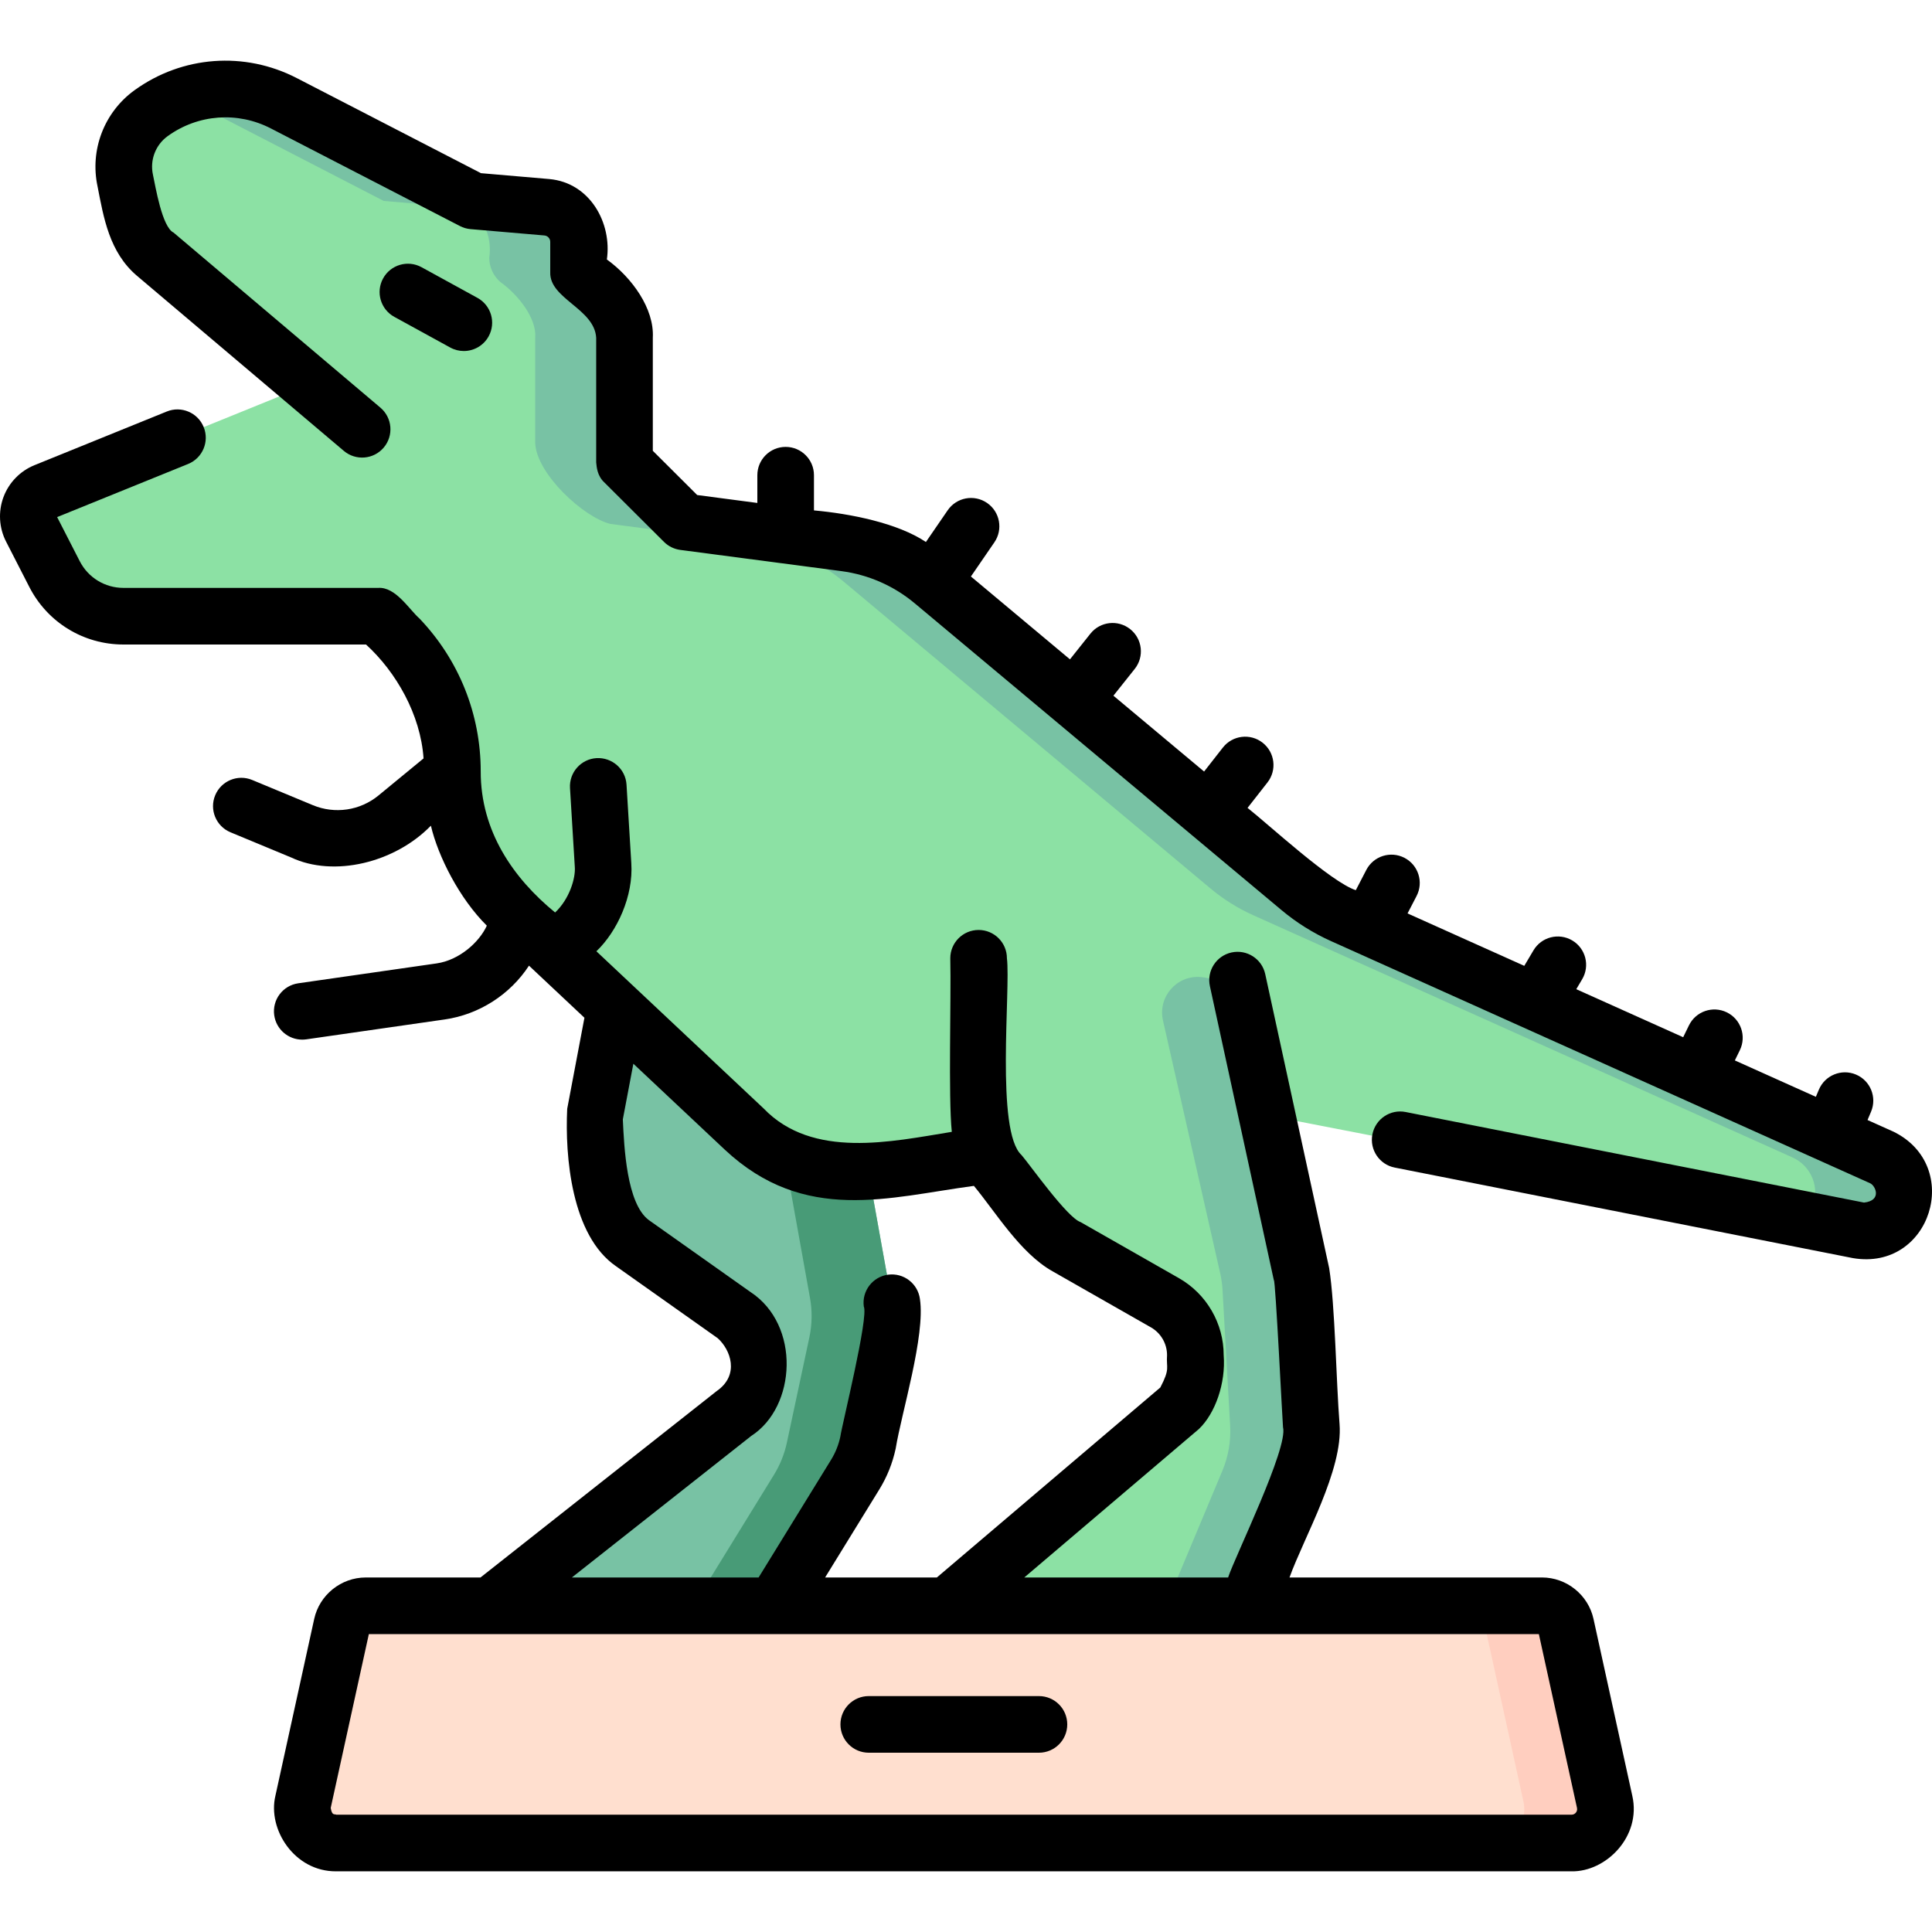 <svg id="Capa_1" enable-background="new 0 0 511.774 511.774" height="512" viewBox="0 0 511.774 511.774" width="512" xmlns="http://www.w3.org/2000/svg"><g><g><path d="m165.424 253.842-7.808 41.271c-.391 2.066-.423 4.184-.095 6.261l2.499 15.837c.77 4.88 3.479 9.243 7.512 12.097l26.912 19.046c8.122 5.8 9.41 19.197.036 26.031l-64.601 50.979 34.225 9.567 41.038-9.567 21.375-34.711c1.616-2.624 2.771-5.505 3.415-8.519l5.954-27.871c.733-3.431.791-6.971.17-10.424l-12.575-69.922z" fill="#78c2a4"/><path d="m236.056 343.837-12.575-69.922-58.057-20.073-1.319 6.974 37.886 13.099 12.575 69.922c.621 3.453.563 6.993-.17 10.424l-5.954 27.871c-.644 3.014-1.799 5.895-3.415 8.519l-21.375 34.711 7.46 3.271 14.03-3.271 21.375-34.711c1.616-2.624 2.771-5.505 3.415-8.519l5.954-27.871c.734-3.431.791-6.972.17-10.424z" fill="#489b77"/><path d="m503.734 319.773c-1.86 4.58-6.88 7.04-11.73 6.08l-152.38-29.65c-1.9-.37-3.56 1.33-3.15 3.23l8.28 38.08c.65 11.23 4.8 41.89.54 52.07l-14.99 35.78-19.51 6.48-21.18 7.03-38.69-13.51 61.79-52.54c6.91-8.77 4.65-22.73-4.13-27.73l-26.07-14.86c-7.02-3.96-13.08-14.14-17.85-19.68-2.12-2.71-5.46-4.17-8.87-3.68l-23.39 3.35c-12.84 1.84-25.82-2.26-35.27-11.14l-61.18-57.51c-10.28-9.66-16.12-23.14-16.12-37.25 0-.22.01-.45.01-.67 0-14.12-6.93-27.36-16.29-37.14-2.02-2.1-4.82-3.29-7.74-3.29h-63.11c-7.71 0-14.76-4.31-18.27-11.17l-6.15-12c-1.91-3.73-.21-8.31 3.67-9.88l54.25-22 9.28-3.77c2.9-1.18 3.51-5.01 1.12-7.04l-35.47-30.02c-5.96-5.1-6.45-13.03-7.96-19.5-.26-1.23-.39-2.46-.39-3.68 0-5.55 2.64-10.86 7.25-14.19 10.29-7.42 23.87-8.44 35.15-2.62l50.1 25.87 19.55 1.68c7.05 1.04 9.22 7.98 8.42 13.38 0 2.45 1.06 4.79 2.92 6.4 4.83 3.46 9.67 9.69 9.25 14.79v27.92c.34 8.13 12.8 19.65 19.91 21.39l38.54 5.08c8.57 1.13 16.64 4.67 23.27 10.22l97.11 81.23c3.46 2.89 7.29 5.3 11.4 7.14l142.82 64.15c4.96 2.23 7.36 8 5.26 13.17z" fill="#8ce1a4"/><path d="m503.734 319.773c-1.86 4.58-6.88 7.04-11.73 6.08l-14.16-2.76c.95-.91 1.72-2.03 2.24-3.32 2.1-5.17-.3-10.94-5.26-13.17l-142.82-64.15c-4.11-1.84-7.95-4.25-11.4-7.14l-97.11-81.23c-6.63-5.55-14.7-9.09-23.27-10.22l-38.54-5.08c-7.11-1.74-19.57-13.26-19.91-21.39v-27.92c.42-5.1-4.42-11.33-9.26-14.79-1.85-1.61-2.91-3.95-2.91-6.4.8-5.4-1.37-12.34-8.42-13.38l-19.55-1.68-50.1-25.87c-1.18-.61-2.39-1.14-3.61-1.6 8.78-3.3 18.68-2.82 27.26 1.6l50.1 25.87 19.55 1.68c7.05 1.04 9.22 7.98 8.42 13.38 0 2.45 1.06 4.79 2.92 6.4 4.83 3.46 9.67 9.69 9.25 14.79v27.92c.34 8.13 12.8 19.65 19.91 21.39l38.54 5.08c8.57 1.13 16.64 4.67 23.27 10.22l97.11 81.23c3.46 2.89 7.29 5.3 11.4 7.14l142.82 64.15c4.96 2.23 7.36 8 5.26 13.17z" fill="#78c2a4"/><path d="m345.294 389.583-14.99 35.78-19.51 6.48-1.97-6.48 14.98-35.78c1.58-3.78 2.28-7.86 2.05-11.95l-2.01-35.9c-.08-1.42-.27-2.83-.57-4.22l-15.21-67.2c-1.41-6.23 3.64-12.04 10.01-11.5 2.9.24 5.54 1.41 7.62 3.23 2.08 1.83 3.58 4.3 4.2 7.14l6.58 30.25 8.28 38.08c.65 11.229 4.8 41.89.54 52.07z" fill="#78c2a4"/><path d="m408.469 425.362h-311.6c-3.035 0-5.661 2.112-6.311 5.076l-10.28 46.856c-1.229 5.603 3.037 10.906 8.773 10.906h327.235c5.736 0 10.002-5.303 8.773-10.906l-10.28-46.856c-.65-2.964-3.275-5.076-6.31-5.076z" fill="#ffdfcf"/><path d="m425.059 477.294-10.28-46.855c-.65-2.964-3.276-5.077-6.311-5.077h-21.49c3.035 0 5.661 2.112 6.311 5.077l10.28 46.855c1.229 5.603-3.037 10.906-8.773 10.906h21.49c5.736.001 10.002-5.303 8.773-10.906z" fill="#ffcebf"/></g><g><path d="m422.106 428.832c-1.394-6.356-7.129-10.97-13.637-10.97h-66.889c3.8-10.572 14.236-28.535 13.257-40.648-.892-11.224-1.191-31.529-2.75-41.296l-16.936-77.883c-.88-4.048-4.874-6.609-8.922-5.735-4.047.881-6.615 4.875-5.735 8.923l16.936 77.881c.434-.475 2.329 38.542 2.431 38.952 1.451 5.463-12.783 34.381-14.543 39.807h-53.993l46.251-39.323c4.324-4.117 7.152-12.125 6.567-19.579 0-8.409-4.538-16.219-11.843-20.382l-26.068-14.858c-3.521-1.152-13.377-15.131-15.632-17.751-6.938-6.251-2.856-43.901-3.874-52.128 0-4.143-3.358-7.5-7.5-7.5s-7.5 3.357-7.5 7.5c.253 10.75-.552 36.704.4 45.978-15.921 2.577-36.862 7.308-49.855-6.204l-44.291-41.629c5.547-5.301 9.827-14.675 9.249-23.329l-1.268-20.808c-.252-4.135-3.8-7.252-7.942-7.03-4.134.252-7.282 3.808-7.03 7.942l1.268 20.808c.269 3.099-1.499 8.684-5.211 12.14-11.07-9.056-19.748-21.53-19.707-37.39 0-15.145-5.758-29.517-16.21-40.466-2.77-2.434-6.327-8.447-10.959-8.127h-67.476c-4.905 0-9.343-2.716-11.583-7.093l-5.976-11.661 34.69-14.07c3.838-1.557 5.688-5.931 4.131-9.77-1.557-3.838-5.93-5.686-9.769-4.131l-35.048 14.215c-3.797 1.536-6.794 4.621-8.223 8.464-1.43 3.847-1.176 8.145.695 11.789l6.15 12.001c4.815 9.409 14.369 15.255 24.933 15.255h64.264c7.982 7.297 14.45 18.561 15.237 30.171l-11.919 9.802c-4.89 4.021-11.56 5.012-17.407 2.583l-16.065-6.672c-3.825-1.589-8.214.225-9.803 4.05-1.589 3.826.225 8.215 4.05 9.804l16.065 6.672c11.295 5.319 27.452 1.426 37.023-8.417 1.911 8.178 7.621 19.372 14.817 26.484-1.994 4.359-7.256 9.121-13.287 9.994l-36.671 5.27c-4.1.589-6.946 4.391-6.357 8.49.537 3.739 3.745 6.435 7.415 6.435.355 0 .714-.025 1.076-.077l36.671-5.27c9.105-1.309 17.313-6.583 22.321-14.25 1.458 1.366 13.202 12.4 14.687 13.799l-4.565 24.124c-.605 12.533 1.092 33.581 12.957 41.715l26.902 19.038c3.404 3.029 5.923 9.737-.272 14.023l-62.556 49.369h-30.408c-6.507 0-12.242 4.613-13.637 10.969l-10.28 46.855c-2.117 8.867 5.014 20.088 16.099 20.014h327.235c9.114.168 18.547-9.202 16.099-20.014zm-223.113-48.459c11.977-7.714 13.116-29.431-.221-38.146l-26.907-19.041c-5.881-4.373-6.543-19.354-6.881-26.68l2.788-14.732 24.224 22.768c21.15 19.803 43.592 12.565 65.981 9.59 5.706 6.861 12.276 17.826 20.827 22.619l26.068 14.859c2.634 1.501 4.27 4.317 4.27 7.35-.245 3.557.886 3.45-1.779 8.573l-59.197 50.329h-29.6l14.325-23.264c2.076-3.355 3.547-7.022 4.373-10.896 1.508-9.322 7.893-29.92 6.418-39.597-.541-4.107-4.307-6.991-8.416-6.455-4.107.542-6.997 4.31-6.455 8.416 1.354 2.728-5.743 31.211-6.216 34.505-.466 2.186-1.294 4.25-2.468 6.148l-19.176 31.142h-49.462zm218.448 99.775c-.203.252-.568.553-1.154.553h-327.236c-.321-.285-1.104.438-1.447-1.799l10.101-46.039h153.22 156.708l10.101 46.039c.125.572-.09.993-.293 1.246z"/><path d="m275.21 449.282h-45.083c-4.142 0-7.5 3.357-7.5 7.5s3.358 7.5 7.5 7.5h45.083c4.142 0 7.5-3.357 7.5-7.5s-3.358-7.5-7.5-7.5z"/><path d="m501.545 299.763-6.849-3.076.935-2.215c1.611-3.815-.175-8.216-3.991-9.827-3.814-1.61-8.215.175-9.827 3.991l-.804 1.903-21.458-9.638 1.321-2.707c1.816-3.723.271-8.213-3.452-10.029-3.722-1.818-8.213-.272-10.029 3.451l-1.53 3.136-28.319-12.72 1.564-2.641c2.111-3.564.934-8.164-2.63-10.275-3.563-2.11-8.164-.935-10.275 2.629l-2.43 4.102-30.922-13.889 2.392-4.615c1.906-3.678.47-8.204-3.208-10.11-3.679-1.904-8.204-.469-10.11 3.208l-2.779 5.362c-6.61-2.157-23.259-17.544-28.678-21.798l5.275-6.738c2.553-3.262 1.979-7.976-1.283-10.528-3.262-2.555-7.976-1.979-10.529 1.282l-4.975 6.355-24.02-20.091 5.644-7.09c2.58-3.241 2.044-7.959-1.196-10.539-3.241-2.581-7.958-2.044-10.539 1.195l-5.419 6.806-26.237-21.946 6.218-9.056c2.344-3.415 1.477-8.083-1.938-10.428-3.417-2.346-8.083-1.477-10.428 1.938l-5.772 8.407c-7.491-5.02-19.992-7.499-29.654-8.368v-9.323c0-4.143-3.358-7.5-7.5-7.5s-7.5 3.357-7.5 7.5v7.348l-15.933-2.098-11.756-11.718v-29.945c.424-7.731-5.547-15.954-12.169-20.734 1.39-9.549-4.382-20.331-15.276-21.307l-18.073-1.552-48.785-25.183c-13.86-7.156-30.327-5.931-42.974 3.198-8.049 5.809-11.896 15.831-9.801 25.534 1.599 8.16 3.072 17.395 10.446 23.646l54.786 46.369c3.162 2.676 7.894 2.282 10.57-.879 2.676-3.162 2.282-7.895-.879-10.57l-54.787-46.37c-3.052-1.455-4.781-12.149-5.474-15.362-.837-3.878.7-7.883 3.917-10.204 8.04-5.802 18.507-6.579 27.315-2.034l50.104 25.865c.871.45 1.822.725 2.799.809l19.552 1.679c.889.076 1.56.807 1.56 1.699v8.073c-.215 7.018 11.711 9.613 12.169 17.323v33.016c.125 1.252.275 3.593 2.203 5.353l15.762 15.711c1.167 1.163 2.683 1.909 4.316 2.124l42.692 5.621c7.166.947 13.887 3.903 19.438 8.549l97.101 81.218c3.985 3.34 8.409 6.112 13.146 8.238l142.81 64.146c1.434.646 3.181 4.584-1.628 5.113l-121.412-23.989c-4.064-.812-8.008 1.841-8.812 5.903-.803 4.063 1.841 8.009 5.904 8.812l121.408 23.989c20.6 3.484 29.302-24.404 10.693-33.509z"/><path d="m122.859 92.981c2.65 0 5.219-1.407 6.583-3.895 1.992-3.632.663-8.19-2.969-10.183l-14.811-8.123c-3.632-1.993-8.191-.662-10.183 2.97s-.662 8.19 2.97 10.183l14.811 8.123c1.144.628 2.38.925 3.599.925z"/></g></g></svg>
